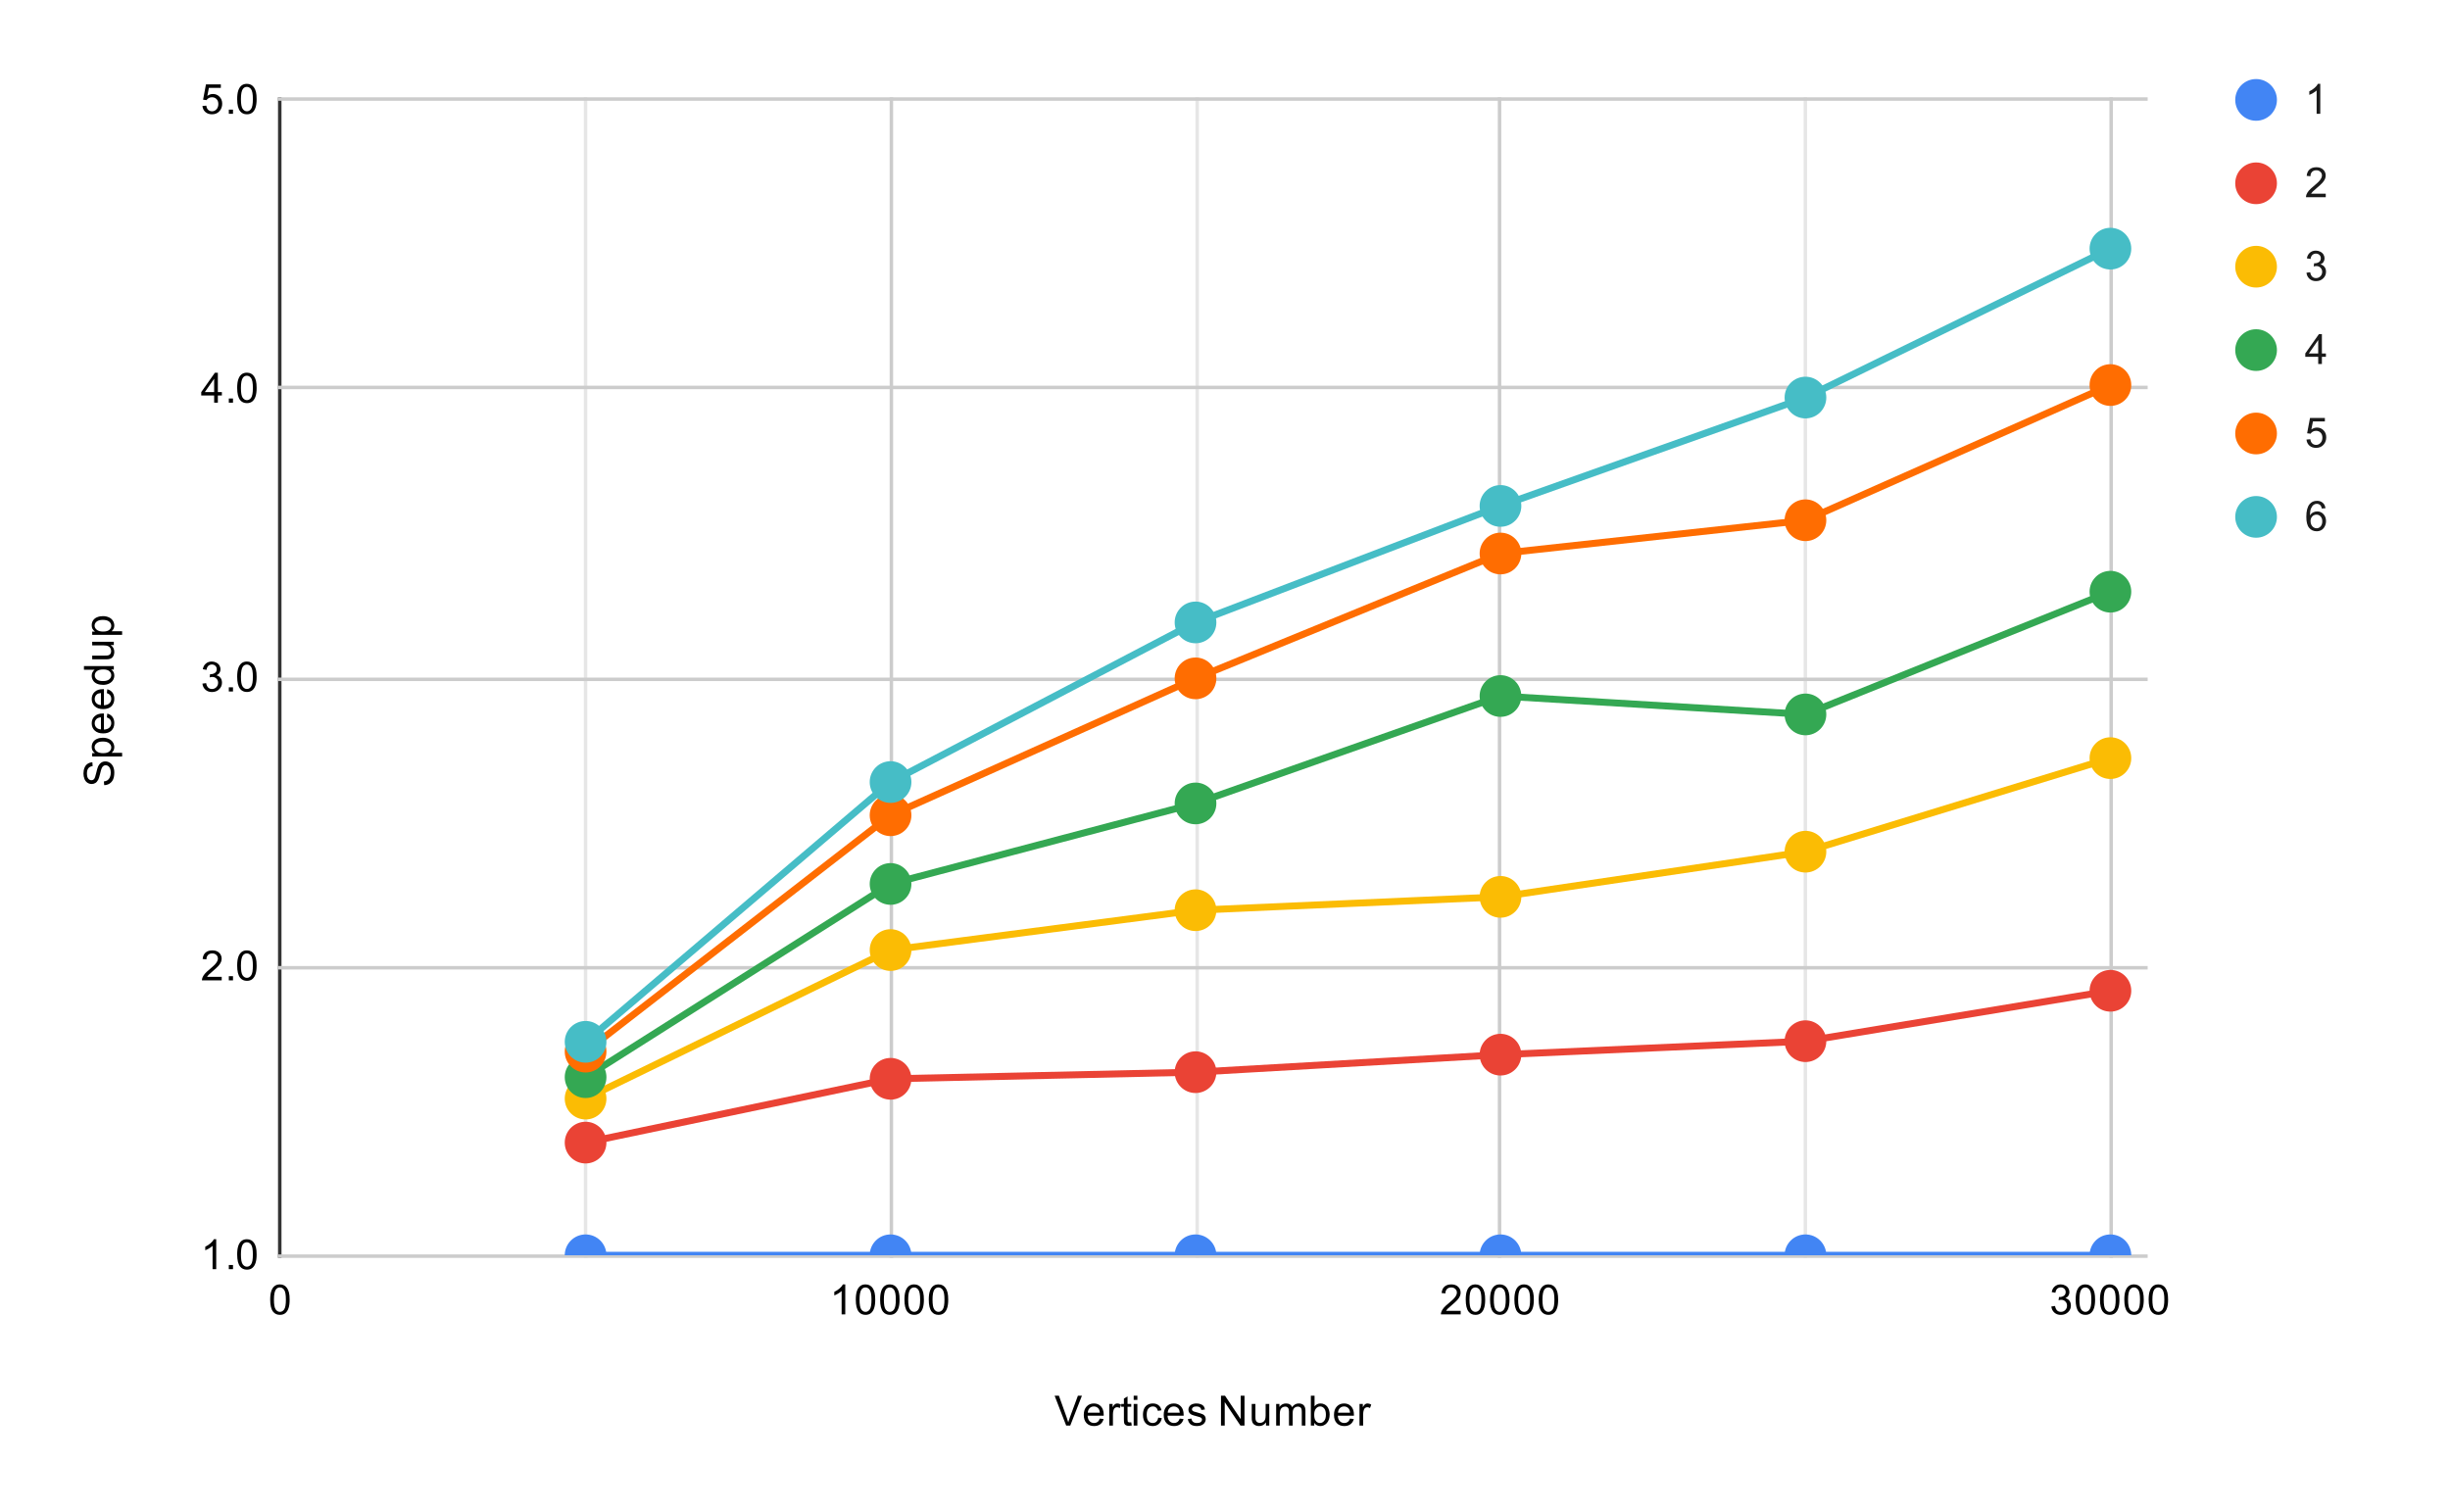 <svg version="1.1" viewBox="0.0 0.0 705.0 435.0" fill="none" stroke="none" stroke-linecap="square"
     stroke-miterlimit="10" width="705" height="435"
     xmlns="http://www.w3.org/2000/svg">
    <path fill="#ffffff" d="M0 0L705.0 0L705.0 435.0L0 435.0L0 0Z" fill-rule="nonzero"/>
    <path stroke="#333333" stroke-width="1.0" stroke-linecap="butt" d="M80.5 28.5L80.5 361.5" fill-rule="nonzero"/>
    <path stroke="#cccccc" stroke-width="1.0" stroke-linecap="butt" d="M256.5 28.5L256.5 361.5" fill-rule="nonzero"/>
    <path stroke="#cccccc" stroke-width="1.0" stroke-linecap="butt" d="M431.5 28.5L431.5 361.5" fill-rule="nonzero"/>
    <path stroke="#cccccc" stroke-width="1.0" stroke-linecap="butt" d="M607.5 28.5L607.5 361.5" fill-rule="nonzero"/>
    <path stroke="#e6e6e6" stroke-width="1.0" stroke-linecap="butt" d="M168.5 28.5L168.5 361.5" fill-rule="nonzero"/>
    <path stroke="#e6e6e6" stroke-width="1.0" stroke-linecap="butt" d="M344.5 28.5L344.5 361.5" fill-rule="nonzero"/>
    <path stroke="#e6e6e6" stroke-width="1.0" stroke-linecap="butt" d="M519.5 28.5L519.5 361.5" fill-rule="nonzero"/>
    <path stroke="#cccccc" stroke-width="1.0" stroke-linecap="butt" d="M80.5 361.5L617.5 361.5" fill-rule="nonzero"/>
    <path stroke="#cccccc" stroke-width="1.0" stroke-linecap="butt" d="M80.5 278.5L617.5 278.5" fill-rule="nonzero"/>
    <path stroke="#cccccc" stroke-width="1.0" stroke-linecap="butt" d="M80.5 195.5L617.5 195.5" fill-rule="nonzero"/>
    <path stroke="#cccccc" stroke-width="1.0" stroke-linecap="butt" d="M80.5 111.5L617.5 111.5" fill-rule="nonzero"/>
    <path stroke="#cccccc" stroke-width="1.0" stroke-linecap="butt" d="M80.5 28.5L617.5 28.5" fill-rule="nonzero"/>
    <clipPath id="id_0">
        <path d="M80.75 28.75L617.1 28.75L617.1 361.25L80.75 361.25L80.75 28.75Z" clip-rule="nonzero"/>
    </clipPath>
    <path stroke="#4285f4" stroke-width="2.0" stroke-linecap="butt" clip-path="url(#id_0)"
          d="M168.506 361.25L256.261 361.25L344.017 361.25L431.772 361.25L519.528 361.25L607.283 361.25"
          fill-rule="nonzero"/>
    <path stroke="#ea4335" stroke-width="2.0" stroke-linecap="butt" clip-path="url(#id_0)"
          d="M168.506 328.821L256.261 310.457L344.017 308.553L431.772 303.513L519.528 299.636L607.283 285.128"
          fill-rule="nonzero"/>
    <path stroke="#fbbc04" stroke-width="2.0" stroke-linecap="butt" clip-path="url(#id_0)"
          d="M168.506 316.163L256.261 273.411L344.017 261.946L431.772 258.1L519.528 245.1L607.283 218.177"
          fill-rule="nonzero"/>
    <path stroke="#34a853" stroke-width="2.0" stroke-linecap="butt" clip-path="url(#id_0)"
          d="M168.506 309.99L256.261 254.382L344.017 231.215L431.772 200.301L519.528 205.596L607.283 170.284"
          fill-rule="nonzero"/>
    <path stroke="#ff6d01" stroke-width="2.0" stroke-linecap="butt" clip-path="url(#id_0)"
          d="M168.506 302.64L256.261 234.617L344.017 195.219L431.772 159.291L519.528 149.721L607.283 110.812"
          fill-rule="nonzero"/>
    <path stroke="#46bdc6" stroke-width="2.0" stroke-linecap="butt" clip-path="url(#id_0)"
          d="M168.506 299.817L256.261 225.063L344.017 179.122L431.772 145.599L519.528 114.411L607.283 71.557"
          fill-rule="nonzero"/>
    <path fill="#4285f4" clip-path="url(#id_0)"
          d="M174.506 361.25C174.506 364.564 171.819 367.25 168.506 367.25C165.192 367.25 162.506 364.564 162.506 361.25C162.506 357.936 165.192 355.25 168.506 355.25C171.819 355.25 174.506 357.936 174.506 361.25Z"
          fill-rule="nonzero"/>
    <path fill="#4285f4" clip-path="url(#id_0)"
          d="M262.261 361.25C262.261 364.564 259.575 367.25 256.261 367.25C252.947 367.25 250.261 364.564 250.261 361.25C250.261 357.936 252.947 355.25 256.261 355.25C259.575 355.25 262.261 357.936 262.261 361.25Z"
          fill-rule="nonzero"/>
    <path fill="#4285f4" clip-path="url(#id_0)"
          d="M350.017 361.25C350.017 364.564 347.33 367.25 344.017 367.25C340.703 367.25 338.017 364.564 338.017 361.25C338.017 357.936 340.703 355.25 344.017 355.25C347.33 355.25 350.017 357.936 350.017 361.25Z"
          fill-rule="nonzero"/>
    <path fill="#4285f4" clip-path="url(#id_0)"
          d="M437.772 361.25C437.772 364.564 435.086 367.25 431.772 367.25C428.458 367.25 425.772 364.564 425.772 361.25C425.772 357.936 428.458 355.25 431.772 355.25C435.086 355.25 437.772 357.936 437.772 361.25Z"
          fill-rule="nonzero"/>
    <path fill="#4285f4" clip-path="url(#id_0)"
          d="M525.528 361.25C525.528 364.564 522.841 367.25 519.528 367.25C516.214 367.25 513.528 364.564 513.528 361.25C513.528 357.936 516.214 355.25 519.528 355.25C522.841 355.25 525.528 357.936 525.528 361.25Z"
          fill-rule="nonzero"/>
    <path fill="#4285f4" clip-path="url(#id_0)"
          d="M613.283 361.25C613.283 364.564 610.597 367.25 607.283 367.25C603.969 367.25 601.283 364.564 601.283 361.25C601.283 357.936 603.969 355.25 607.283 355.25C610.597 355.25 613.283 357.936 613.283 361.25Z"
          fill-rule="nonzero"/>
    <path fill="#ea4335" clip-path="url(#id_0)"
          d="M174.506 328.821C174.506 332.134 171.819 334.821 168.506 334.821C165.192 334.821 162.506 332.134 162.506 328.821C162.506 325.507 165.192 322.821 168.506 322.821C171.819 322.821 174.506 325.507 174.506 328.821Z"
          fill-rule="nonzero"/>
    <path fill="#ea4335" clip-path="url(#id_0)"
          d="M262.261 310.457C262.261 313.771 259.575 316.457 256.261 316.457C252.947 316.457 250.261 313.771 250.261 310.457C250.261 307.143 252.947 304.457 256.261 304.457C259.575 304.457 262.261 307.143 262.261 310.457Z"
          fill-rule="nonzero"/>
    <path fill="#ea4335" clip-path="url(#id_0)"
          d="M350.017 308.553C350.017 311.867 347.33 314.553 344.017 314.553C340.703 314.553 338.017 311.867 338.017 308.553C338.017 305.24 340.703 302.553 344.017 302.553C347.33 302.553 350.017 305.24 350.017 308.553Z"
          fill-rule="nonzero"/>
    <path fill="#ea4335" clip-path="url(#id_0)"
          d="M437.772 303.513C437.772 306.827 435.086 309.513 431.772 309.513C428.458 309.513 425.772 306.827 425.772 303.513C425.772 300.199 428.458 297.513 431.772 297.513C435.086 297.513 437.772 300.199 437.772 303.513Z"
          fill-rule="nonzero"/>
    <path fill="#ea4335" clip-path="url(#id_0)"
          d="M525.528 299.636C525.528 302.95 522.841 305.636 519.528 305.636C516.214 305.636 513.528 302.95 513.528 299.636C513.528 296.323 516.214 293.636 519.528 293.636C522.841 293.636 525.528 296.323 525.528 299.636Z"
          fill-rule="nonzero"/>
    <path fill="#ea4335" clip-path="url(#id_0)"
          d="M613.283 285.128C613.283 288.442 610.597 291.128 607.283 291.128C603.969 291.128 601.283 288.442 601.283 285.128C601.283 281.815 603.969 279.128 607.283 279.128C610.597 279.128 613.283 281.815 613.283 285.128Z"
          fill-rule="nonzero"/>
    <path fill="#fbbc04" clip-path="url(#id_0)"
          d="M174.506 316.163C174.506 319.476 171.819 322.163 168.506 322.163C165.192 322.163 162.506 319.476 162.506 316.163C162.506 312.849 165.192 310.163 168.506 310.163C171.819 310.163 174.506 312.849 174.506 316.163Z"
          fill-rule="nonzero"/>
    <path fill="#fbbc04" clip-path="url(#id_0)"
          d="M262.261 273.411C262.261 276.725 259.575 279.411 256.261 279.411C252.947 279.411 250.261 276.725 250.261 273.411C250.261 270.098 252.947 267.411 256.261 267.411C259.575 267.411 262.261 270.098 262.261 273.411Z"
          fill-rule="nonzero"/>
    <path fill="#fbbc04" clip-path="url(#id_0)"
          d="M350.017 261.946C350.017 265.259 347.33 267.946 344.017 267.946C340.703 267.946 338.017 265.259 338.017 261.946C338.017 258.632 340.703 255.946 344.017 255.946C347.33 255.946 350.017 258.632 350.017 261.946Z"
          fill-rule="nonzero"/>
    <path fill="#fbbc04" clip-path="url(#id_0)"
          d="M437.772 258.1C437.772 261.413 435.086 264.1 431.772 264.1C428.458 264.1 425.772 261.413 425.772 258.1C425.772 254.786 428.458 252.1 431.772 252.1C435.086 252.1 437.772 254.786 437.772 258.1Z"
          fill-rule="nonzero"/>
    <path fill="#fbbc04" clip-path="url(#id_0)"
          d="M525.528 245.1C525.528 248.413 522.841 251.1 519.528 251.1C516.214 251.1 513.528 248.413 513.528 245.1C513.528 241.786 516.214 239.1 519.528 239.1C522.841 239.1 525.528 241.786 525.528 245.1Z"
          fill-rule="nonzero"/>
    <path fill="#fbbc04" clip-path="url(#id_0)"
          d="M613.283 218.177C613.283 221.49 610.597 224.177 607.283 224.177C603.969 224.177 601.283 221.49 601.283 218.177C601.283 214.863 603.969 212.177 607.283 212.177C610.597 212.177 613.283 214.863 613.283 218.177Z"
          fill-rule="nonzero"/>
    <path fill="#34a853" clip-path="url(#id_0)"
          d="M174.506 309.99C174.506 313.303 171.819 315.99 168.506 315.99C165.192 315.99 162.506 313.303 162.506 309.99C162.506 306.676 165.192 303.99 168.506 303.99C171.819 303.99 174.506 306.676 174.506 309.99Z"
          fill-rule="nonzero"/>
    <path fill="#34a853" clip-path="url(#id_0)"
          d="M262.261 254.382C262.261 257.696 259.575 260.382 256.261 260.382C252.947 260.382 250.261 257.696 250.261 254.382C250.261 251.068 252.947 248.382 256.261 248.382C259.575 248.382 262.261 251.068 262.261 254.382Z"
          fill-rule="nonzero"/>
    <path fill="#34a853" clip-path="url(#id_0)"
          d="M350.017 231.215C350.017 234.528 347.33 237.215 344.017 237.215C340.703 237.215 338.017 234.528 338.017 231.215C338.017 227.901 340.703 225.215 344.017 225.215C347.33 225.215 350.017 227.901 350.017 231.215Z"
          fill-rule="nonzero"/>
    <path fill="#34a853" clip-path="url(#id_0)"
          d="M437.772 200.301C437.772 203.615 435.086 206.301 431.772 206.301C428.458 206.301 425.772 203.615 425.772 200.301C425.772 196.988 428.458 194.301 431.772 194.301C435.086 194.301 437.772 196.988 437.772 200.301Z"
          fill-rule="nonzero"/>
    <path fill="#34a853" clip-path="url(#id_0)"
          d="M525.528 205.596C525.528 208.91 522.841 211.596 519.528 211.596C516.214 211.596 513.528 208.91 513.528 205.596C513.528 202.283 516.214 199.596 519.528 199.596C522.841 199.596 525.528 202.283 525.528 205.596Z"
          fill-rule="nonzero"/>
    <path fill="#34a853" clip-path="url(#id_0)"
          d="M613.283 170.284C613.283 173.598 610.597 176.284 607.283 176.284C603.969 176.284 601.283 173.598 601.283 170.284C601.283 166.97 603.969 164.284 607.283 164.284C610.597 164.284 613.283 166.97 613.283 170.284Z"
          fill-rule="nonzero"/>
    <path fill="#ff6d01" clip-path="url(#id_0)"
          d="M174.506 302.64C174.506 305.954 171.819 308.64 168.506 308.64C165.192 308.64 162.506 305.954 162.506 302.64C162.506 299.327 165.192 296.64 168.506 296.64C171.819 296.64 174.506 299.327 174.506 302.64Z"
          fill-rule="nonzero"/>
    <path fill="#ff6d01" clip-path="url(#id_0)"
          d="M262.261 234.617C262.261 237.93 259.575 240.617 256.261 240.617C252.947 240.617 250.261 237.93 250.261 234.617C250.261 231.303 252.947 228.617 256.261 228.617C259.575 228.617 262.261 231.303 262.261 234.617Z"
          fill-rule="nonzero"/>
    <path fill="#ff6d01" clip-path="url(#id_0)"
          d="M350.017 195.219C350.017 198.533 347.33 201.219 344.017 201.219C340.703 201.219 338.017 198.533 338.017 195.219C338.017 191.906 340.703 189.219 344.017 189.219C347.33 189.219 350.017 191.906 350.017 195.219Z"
          fill-rule="nonzero"/>
    <path fill="#ff6d01" clip-path="url(#id_0)"
          d="M437.772 159.291C437.772 162.604 435.086 165.291 431.772 165.291C428.458 165.291 425.772 162.604 425.772 159.291C425.772 155.977 428.458 153.291 431.772 153.291C435.086 153.291 437.772 155.977 437.772 159.291Z"
          fill-rule="nonzero"/>
    <path fill="#ff6d01" clip-path="url(#id_0)"
          d="M525.528 149.721C525.528 153.035 522.841 155.721 519.528 155.721C516.214 155.721 513.528 153.035 513.528 149.721C513.528 146.408 516.214 143.721 519.528 143.721C522.841 143.721 525.528 146.408 525.528 149.721Z"
          fill-rule="nonzero"/>
    <path fill="#ff6d01" clip-path="url(#id_0)"
          d="M613.283 110.812C613.283 114.125 610.597 116.812 607.283 116.812C603.969 116.812 601.283 114.125 601.283 110.812C601.283 107.498 603.969 104.812 607.283 104.812C610.597 104.812 613.283 107.498 613.283 110.812Z"
          fill-rule="nonzero"/>
    <path fill="#46bdc6" clip-path="url(#id_0)"
          d="M174.506 299.817C174.506 303.131 171.819 305.817 168.506 305.817C165.192 305.817 162.506 303.131 162.506 299.817C162.506 296.503 165.192 293.817 168.506 293.817C171.819 293.817 174.506 296.503 174.506 299.817Z"
          fill-rule="nonzero"/>
    <path fill="#46bdc6" clip-path="url(#id_0)"
          d="M262.261 225.063C262.261 228.377 259.575 231.063 256.261 231.063C252.947 231.063 250.261 228.377 250.261 225.063C250.261 221.749 252.947 219.063 256.261 219.063C259.575 219.063 262.261 221.749 262.261 225.063Z"
          fill-rule="nonzero"/>
    <path fill="#46bdc6" clip-path="url(#id_0)"
          d="M350.017 179.122C350.017 182.436 347.33 185.122 344.017 185.122C340.703 185.122 338.017 182.436 338.017 179.122C338.017 175.808 340.703 173.122 344.017 173.122C347.33 173.122 350.017 175.808 350.017 179.122Z"
          fill-rule="nonzero"/>
    <path fill="#46bdc6" clip-path="url(#id_0)"
          d="M437.772 145.599C437.772 148.913 435.086 151.599 431.772 151.599C428.458 151.599 425.772 148.913 425.772 145.599C425.772 142.285 428.458 139.599 431.772 139.599C435.086 139.599 437.772 142.285 437.772 145.599Z"
          fill-rule="nonzero"/>
    <path fill="#46bdc6" clip-path="url(#id_0)"
          d="M525.528 114.411C525.528 117.725 522.841 120.411 519.528 120.411C516.214 120.411 513.528 117.725 513.528 114.411C513.528 111.097 516.214 108.411 519.528 108.411C522.841 108.411 525.528 111.097 525.528 114.411Z"
          fill-rule="nonzero"/>
    <path fill="#46bdc6" clip-path="url(#id_0)"
          d="M613.283 71.557C613.283 74.871 610.597 77.557 607.283 77.557C603.969 77.557 601.283 74.871 601.283 71.557C601.283 68.243 603.969 65.557 607.283 65.557C610.597 65.557 613.283 68.243 613.283 71.557Z"
          fill-rule="nonzero"/>
    <path fill="#000000"
          d="M306.8 410.25L303.472 401.656L304.706 401.656L306.941 407.906Q307.206 408.656 307.394 409.312Q307.597 408.609 307.863 407.906L310.175 401.656L311.331 401.656L307.972 410.25L306.8 410.25ZM316.472 408.25L317.566 408.375Q317.316 409.328 316.613 409.859Q315.909 410.391 314.831 410.391Q313.472 410.391 312.659 409.547Q311.863 408.703 311.863 407.188Q311.863 405.625 312.675 404.766Q313.488 403.891 314.769 403.891Q316.019 403.891 316.8 404.734Q317.597 405.578 317.597 407.125Q317.597 407.219 317.597 407.406L312.956 407.406Q313.019 408.438 313.534 408.984Q314.05 409.516 314.831 409.516Q315.409 409.516 315.816 409.219Q316.238 408.906 316.472 408.25ZM313.019 406.547L316.488 406.547Q316.425 405.75 316.097 405.359Q315.581 404.75 314.784 404.75Q314.05 404.75 313.55 405.234Q313.066 405.719 313.019 406.547ZM319.206 410.25L319.206 404.031L320.159 404.031L320.159 404.969Q320.519 404.312 320.816 404.109Q321.128 403.891 321.503 403.891Q322.034 403.891 322.581 404.219L322.222 405.203Q321.831 404.969 321.456 404.969Q321.097 404.969 320.816 405.188Q320.55 405.391 320.441 405.766Q320.253 406.328 320.253 406.984L320.253 410.25L319.206 410.25ZM325.519 409.312L325.675 410.234Q325.222 410.328 324.878 410.328Q324.3 410.328 323.988 410.156Q323.675 409.969 323.534 409.672Q323.409 409.375 323.409 408.422L323.409 404.844L322.644 404.844L322.644 404.031L323.409 404.031L323.409 402.484L324.456 401.859L324.456 404.031L325.519 404.031L325.519 404.844L324.456 404.844L324.456 408.484Q324.456 408.938 324.503 409.062Q324.566 409.188 324.691 409.266Q324.816 409.344 325.05 409.344Q325.238 409.344 325.519 409.312ZM326.222 402.875L326.222 401.656L327.284 401.656L327.284 402.875L326.222 402.875ZM326.222 410.25L326.222 404.031L327.284 404.031L327.284 410.25L326.222 410.25ZM333.284 407.969L334.316 408.109Q334.144 409.172 333.441 409.781Q332.738 410.391 331.722 410.391Q330.441 410.391 329.659 409.562Q328.894 408.719 328.894 407.156Q328.894 406.156 329.222 405.406Q329.566 404.641 330.238 404.266Q330.925 403.891 331.738 403.891Q332.738 403.891 333.378 404.406Q334.034 404.906 334.222 405.859L333.191 406.016Q333.05 405.391 332.675 405.078Q332.3 404.75 331.769 404.75Q330.972 404.75 330.472 405.328Q329.972 405.891 329.972 407.125Q329.972 408.391 330.456 408.953Q330.941 409.516 331.706 409.516Q332.331 409.516 332.738 409.141Q333.159 408.766 333.284 407.969ZM339.472 408.25L340.566 408.375Q340.316 409.328 339.613 409.859Q338.909 410.391 337.831 410.391Q336.472 410.391 335.659 409.547Q334.863 408.703 334.863 407.188Q334.863 405.625 335.675 404.766Q336.488 403.891 337.769 403.891Q339.019 403.891 339.8 404.734Q340.597 405.578 340.597 407.125Q340.597 407.219 340.597 407.406L335.956 407.406Q336.019 408.438 336.534 408.984Q337.05 409.516 337.831 409.516Q338.409 409.516 338.816 409.219Q339.238 408.906 339.472 408.25ZM336.019 406.547L339.488 406.547Q339.425 405.75 339.097 405.359Q338.581 404.75 337.784 404.75Q337.05 404.75 336.55 405.234Q336.066 405.719 336.019 406.547ZM341.8 408.391L342.831 408.234Q342.925 408.859 343.316 409.188Q343.722 409.516 344.456 409.516Q345.175 409.516 345.519 409.234Q345.878 408.938 345.878 408.531Q345.878 408.172 345.566 407.969Q345.347 407.828 344.488 407.609Q343.331 407.312 342.878 407.109Q342.441 406.891 342.206 406.516Q341.972 406.141 341.972 405.672Q341.972 405.266 342.159 404.906Q342.347 404.547 342.675 404.312Q342.925 404.141 343.347 404.016Q343.769 403.891 344.269 403.891Q344.988 403.891 345.534 404.109Q346.097 404.312 346.363 404.672Q346.628 405.031 346.722 405.625L345.691 405.766Q345.628 405.297 345.284 405.031Q344.956 404.75 344.331 404.75Q343.613 404.75 343.3 405.0Q342.988 405.234 342.988 405.562Q342.988 405.766 343.113 405.922Q343.253 406.094 343.519 406.203Q343.675 406.266 344.456 406.469Q345.581 406.781 346.019 406.969Q346.456 407.156 346.706 407.516Q346.956 407.875 346.956 408.422Q346.956 408.953 346.644 409.422Q346.347 409.875 345.769 410.141Q345.191 410.391 344.456 410.391Q343.238 410.391 342.597 409.891Q341.972 409.375 341.8 408.391ZM351.347 410.25L351.347 401.656L352.503 401.656L357.019 408.406L357.019 401.656L358.113 401.656L358.113 410.25L356.941 410.25L352.425 403.5L352.425 410.25L351.347 410.25ZM364.3 410.25L364.3 409.328Q363.566 410.391 362.316 410.391Q361.769 410.391 361.284 410.188Q360.816 409.969 360.581 409.656Q360.347 409.328 360.253 408.859Q360.191 408.562 360.191 407.875L360.191 404.031L361.253 404.031L361.253 407.484Q361.253 408.297 361.316 408.594Q361.409 409.0 361.722 409.25Q362.05 409.484 362.534 409.484Q363.003 409.484 363.409 409.25Q363.831 409.0 364.003 408.578Q364.191 408.156 364.191 407.359L364.191 404.031L365.238 404.031L365.238 410.25L364.3 410.25ZM367.222 410.25L367.222 404.031L368.159 404.031L368.159 404.906Q368.456 404.438 368.941 404.172Q369.425 403.891 370.05 403.891Q370.738 403.891 371.175 404.172Q371.628 404.453 371.8 404.969Q372.55 403.891 373.722 403.891Q374.659 403.891 375.144 404.406Q375.644 404.906 375.644 405.984L375.644 410.25L374.597 410.25L374.597 406.328Q374.597 405.703 374.488 405.422Q374.394 405.141 374.128 404.969Q373.863 404.797 373.488 404.797Q372.831 404.797 372.394 405.234Q371.972 405.672 371.972 406.641L371.972 410.25L370.909 410.25L370.909 406.203Q370.909 405.5 370.644 405.156Q370.394 404.797 369.816 404.797Q369.363 404.797 368.988 405.031Q368.613 405.266 368.441 405.719Q368.269 406.172 368.269 407.016L368.269 410.25L367.222 410.25ZM378.191 410.25L377.206 410.25L377.206 401.656L378.269 401.656L378.269 404.719Q378.941 403.891 379.972 403.891Q380.55 403.891 381.05 404.125Q381.566 404.344 381.894 404.766Q382.238 405.188 382.425 405.781Q382.613 406.375 382.613 407.047Q382.613 408.641 381.816 409.516Q381.019 410.391 379.925 410.391Q378.816 410.391 378.191 409.469L378.191 410.25ZM378.175 407.094Q378.175 408.203 378.488 408.703Q378.988 409.516 379.831 409.516Q380.519 409.516 381.019 408.922Q381.534 408.328 381.534 407.125Q381.534 405.906 381.05 405.328Q380.566 404.75 379.878 404.75Q379.191 404.75 378.675 405.359Q378.175 405.953 378.175 407.094ZM388.472 408.25L389.566 408.375Q389.316 409.328 388.613 409.859Q387.909 410.391 386.831 410.391Q385.472 410.391 384.659 409.547Q383.863 408.703 383.863 407.188Q383.863 405.625 384.675 404.766Q385.488 403.891 386.769 403.891Q388.019 403.891 388.8 404.734Q389.597 405.578 389.597 407.125Q389.597 407.219 389.597 407.406L384.956 407.406Q385.019 408.438 385.534 408.984Q386.05 409.516 386.831 409.516Q387.409 409.516 387.816 409.219Q388.238 408.906 388.472 408.25ZM385.019 406.547L388.488 406.547Q388.425 405.75 388.097 405.359Q387.581 404.75 386.784 404.75Q386.05 404.75 385.55 405.234Q385.066 405.719 385.019 406.547ZM391.206 410.25L391.206 404.031L392.159 404.031L392.159 404.969Q392.519 404.312 392.816 404.109Q393.128 403.891 393.503 403.891Q394.034 403.891 394.581 404.219L394.222 405.203Q393.831 404.969 393.456 404.969Q393.097 404.969 392.816 405.188Q392.55 405.391 392.441 405.766Q392.253 406.328 392.253 406.984L392.253 410.25L391.206 410.25Z"
          fill-rule="nonzero"/>
    <path fill="#000000"
          d="M29.984 225.953L29.891 224.891Q30.547 224.812 30.953 224.531Q31.359 224.25 31.625 223.672Q31.875 223.078 31.875 222.344Q31.875 221.703 31.688 221.203Q31.484 220.703 31.156 220.469Q30.812 220.219 30.422 220.219Q30.016 220.219 29.719 220.453Q29.406 220.688 29.203 221.219Q29.062 221.578 28.781 222.766Q28.5 223.938 28.25 224.406Q27.922 225.031 27.453 225.328Q26.969 225.625 26.375 225.625Q25.734 225.625 25.172 225.266Q24.594 224.891 24.312 224.188Q24.016 223.469 24.016 222.609Q24.016 221.656 24.328 220.922Q24.625 220.188 25.234 219.797Q25.828 219.406 26.578 219.375L26.656 220.469Q25.844 220.562 25.438 221.078Q25.016 221.578 25.016 222.562Q25.016 223.594 25.391 224.062Q25.766 224.531 26.297 224.531Q26.766 224.531 27.062 224.203Q27.359 223.875 27.672 222.5Q27.984 221.109 28.219 220.594Q28.578 219.844 29.109 219.484Q29.625 219.125 30.328 219.125Q31.016 219.125 31.625 219.516Q32.219 219.906 32.562 220.641Q32.891 221.375 32.891 222.297Q32.891 223.469 32.562 224.266Q32.219 225.047 31.531 225.5Q30.844 225.938 29.984 225.953ZM35.141 217.703L26.531 217.703L26.531 216.75L27.328 216.75Q26.859 216.406 26.625 215.984Q26.391 215.547 26.391 214.938Q26.391 214.141 26.797 213.531Q27.203 212.922 27.953 212.625Q28.703 212.312 29.594 212.312Q30.547 212.312 31.312 212.656Q32.078 212.984 32.484 213.641Q32.891 214.297 32.891 215.016Q32.891 215.547 32.672 215.969Q32.438 216.391 32.109 216.656L35.141 216.656L35.141 217.703ZM29.672 216.75Q30.875 216.75 31.453 216.266Q32.016 215.781 32.016 215.094Q32.016 214.391 31.422 213.891Q30.828 213.391 29.578 213.391Q28.391 213.391 27.812 213.875Q27.219 214.359 27.219 215.047Q27.219 215.719 27.844 216.234Q28.469 216.75 29.672 216.75ZM30.75 206.453L30.875 205.359Q31.828 205.609 32.359 206.312Q32.891 207.016 32.891 208.094Q32.891 209.453 32.047 210.266Q31.203 211.062 29.688 211.062Q28.125 211.062 27.266 210.25Q26.391 209.438 26.391 208.156Q26.391 206.906 27.234 206.125Q28.078 205.328 29.625 205.328Q29.719 205.328 29.906 205.328L29.906 209.969Q30.938 209.906 31.484 209.391Q32.016 208.875 32.016 208.094Q32.016 207.516 31.719 207.109Q31.406 206.688 30.75 206.453ZM29.047 209.906L29.047 206.438Q28.25 206.5 27.859 206.828Q27.25 207.344 27.25 208.141Q27.25 208.875 27.734 209.375Q28.219 209.859 29.047 209.906ZM30.75 199.453L30.875 198.359Q31.828 198.609 32.359 199.312Q32.891 200.016 32.891 201.094Q32.891 202.453 32.047 203.266Q31.203 204.062 29.688 204.062Q28.125 204.062 27.266 203.25Q26.391 202.438 26.391 201.156Q26.391 199.906 27.234 199.125Q28.078 198.328 29.625 198.328Q29.719 198.328 29.906 198.328L29.906 202.969Q30.938 202.906 31.484 202.391Q32.016 201.875 32.016 201.094Q32.016 200.516 31.719 200.109Q31.406 199.688 30.75 199.453ZM29.047 202.906L29.047 199.438Q28.25 199.5 27.859 199.828Q27.25 200.344 27.25 201.141Q27.25 201.875 27.734 202.375Q28.219 202.859 29.047 202.906ZM32.75 192.672L31.969 192.672Q32.891 193.266 32.891 194.406Q32.891 195.156 32.484 195.781Q32.062 196.406 31.328 196.75Q30.594 197.094 29.641 197.094Q28.719 197.094 27.953 196.781Q27.188 196.469 26.797 195.844Q26.391 195.219 26.391 194.453Q26.391 193.891 26.625 193.453Q26.859 193.016 27.234 192.734L24.156 192.734L24.156 191.688L32.75 191.688L32.75 192.672ZM29.641 196.0Q30.844 196.0 31.438 195.5Q32.016 195.0 32.016 194.312Q32.016 193.625 31.453 193.141Q30.891 192.656 29.734 192.656Q28.453 192.656 27.859 193.156Q27.266 193.641 27.266 194.359Q27.266 195.062 27.844 195.531Q28.406 196.0 29.641 196.0ZM32.75 185.625L31.828 185.625Q32.891 186.359 32.891 187.609Q32.891 188.156 32.688 188.641Q32.469 189.109 32.156 189.344Q31.828 189.578 31.359 189.672Q31.062 189.734 30.375 189.734L26.531 189.734L26.531 188.672L29.984 188.672Q30.797 188.672 31.094 188.609Q31.5 188.516 31.75 188.203Q31.984 187.875 31.984 187.391Q31.984 186.922 31.75 186.516Q31.5 186.094 31.078 185.922Q30.656 185.734 29.859 185.734L26.531 185.734L26.531 184.688L32.75 184.688L32.75 185.625ZM35.141 182.703L26.531 182.703L26.531 181.75L27.328 181.75Q26.859 181.406 26.625 180.984Q26.391 180.547 26.391 179.938Q26.391 179.141 26.797 178.531Q27.203 177.922 27.953 177.625Q28.703 177.312 29.594 177.312Q30.547 177.312 31.312 177.656Q32.078 177.984 32.484 178.641Q32.891 179.297 32.891 180.016Q32.891 180.547 32.672 180.969Q32.438 181.391 32.109 181.656L35.141 181.656L35.141 182.703ZM29.672 181.75Q30.875 181.75 31.453 181.266Q32.016 180.781 32.016 180.094Q32.016 179.391 31.422 178.891Q30.828 178.391 29.578 178.391Q28.391 178.391 27.812 178.875Q27.219 179.359 27.219 180.047Q27.219 180.719 27.844 181.234Q28.469 181.75 29.672 181.75Z"
          fill-rule="nonzero"/>
    <path fill="#000000"
          d="M62.219 365.25L61.172 365.25L61.172 358.531Q60.781 358.891 60.156 359.266Q59.547 359.625 59.062 359.797L59.062 358.781Q59.938 358.359 60.594 357.781Q61.266 357.188 61.547 356.625L62.219 356.625L62.219 365.25ZM65.844 365.25L65.844 364.047L67.047 364.047L67.047 365.25L65.844 365.25ZM68.25 361.016Q68.25 359.484 68.562 358.562Q68.875 357.625 69.484 357.125Q70.109 356.625 71.047 356.625Q71.734 356.625 72.25 356.906Q72.781 357.188 73.125 357.719Q73.469 358.234 73.656 358.984Q73.844 359.734 73.844 361.016Q73.844 362.531 73.531 363.453Q73.234 364.375 72.609 364.891Q72.0 365.391 71.047 365.391Q69.812 365.391 69.094 364.5Q68.25 363.438 68.25 361.016ZM69.328 361.016Q69.328 363.125 69.828 363.828Q70.328 364.531 71.047 364.531Q71.781 364.531 72.266 363.828Q72.766 363.125 72.766 361.016Q72.766 358.891 72.266 358.203Q71.781 357.5 71.031 357.5Q70.312 357.5 69.875 358.109Q69.328 358.891 69.328 361.016Z"
          fill-rule="nonzero"/>
    <path fill="#000000"
          d="M63.797 281.109L63.797 282.125L58.109 282.125Q58.109 281.75 58.234 281.391Q58.453 280.812 58.922 280.25Q59.406 279.688 60.312 278.953Q61.719 277.797 62.203 277.125Q62.703 276.453 62.703 275.859Q62.703 275.234 62.25 274.812Q61.797 274.375 61.078 274.375Q60.312 274.375 59.859 274.828Q59.406 275.281 59.391 276.094L58.312 275.984Q58.422 274.766 59.141 274.141Q59.875 273.5 61.109 273.5Q62.344 273.5 63.062 274.188Q63.781 274.875 63.781 275.891Q63.781 276.406 63.562 276.906Q63.359 277.391 62.859 277.953Q62.375 278.5 61.25 279.453Q60.297 280.25 60.016 280.547Q59.75 280.828 59.578 281.109L63.797 281.109ZM65.844 282.125L65.844 280.922L67.047 280.922L67.047 282.125L65.844 282.125ZM68.25 277.891Q68.25 276.359 68.562 275.438Q68.875 274.5 69.484 274.0Q70.109 273.5 71.047 273.5Q71.734 273.5 72.25 273.781Q72.781 274.062 73.125 274.594Q73.469 275.109 73.656 275.859Q73.844 276.609 73.844 277.891Q73.844 279.406 73.531 280.328Q73.234 281.25 72.609 281.766Q72.0 282.266 71.047 282.266Q69.812 282.266 69.094 281.375Q68.25 280.312 68.25 277.891ZM69.328 277.891Q69.328 280.0 69.828 280.703Q70.328 281.406 71.047 281.406Q71.781 281.406 72.266 280.703Q72.766 280.0 72.766 277.891Q72.766 275.766 72.266 275.078Q71.781 274.375 71.031 274.375Q70.312 274.375 69.875 274.984Q69.328 275.766 69.328 277.891Z"
          fill-rule="nonzero"/>
    <path fill="#000000"
          d="M58.25 196.734L59.312 196.594Q59.484 197.484 59.922 197.891Q60.359 198.281 60.984 198.281Q61.734 198.281 62.25 197.766Q62.766 197.25 62.766 196.484Q62.766 195.766 62.281 195.297Q61.812 194.812 61.078 194.812Q60.781 194.812 60.328 194.938L60.453 194.0Q60.562 194.016 60.625 194.016Q61.297 194.016 61.828 193.672Q62.375 193.312 62.375 192.578Q62.375 192.0 61.984 191.625Q61.594 191.234 60.969 191.234Q60.359 191.234 59.938 191.625Q59.531 192.016 59.422 192.781L58.359 192.594Q58.547 191.547 59.234 190.969Q59.922 190.375 60.938 190.375Q61.641 190.375 62.234 190.688Q62.828 190.984 63.141 191.5Q63.453 192.016 63.453 192.609Q63.453 193.156 63.156 193.625Q62.859 194.078 62.281 194.344Q63.031 194.516 63.453 195.078Q63.875 195.625 63.875 196.469Q63.875 197.594 63.047 198.375Q62.234 199.156 60.984 199.156Q59.859 199.156 59.109 198.484Q58.359 197.797 58.25 196.734ZM65.844 199.0L65.844 197.797L67.047 197.797L67.047 199.0L65.844 199.0ZM68.25 194.766Q68.25 193.234 68.562 192.312Q68.875 191.375 69.484 190.875Q70.109 190.375 71.047 190.375Q71.734 190.375 72.25 190.656Q72.781 190.938 73.125 191.469Q73.469 191.984 73.656 192.734Q73.844 193.484 73.844 194.766Q73.844 196.281 73.531 197.203Q73.234 198.125 72.609 198.641Q72.0 199.141 71.047 199.141Q69.812 199.141 69.094 198.25Q68.25 197.188 68.25 194.766ZM69.328 194.766Q69.328 196.875 69.828 197.578Q70.328 198.281 71.047 198.281Q71.781 198.281 72.266 197.578Q72.766 196.875 72.766 194.766Q72.766 192.641 72.266 191.953Q71.781 191.25 71.031 191.25Q70.312 191.25 69.875 191.859Q69.328 192.641 69.328 194.766Z"
          fill-rule="nonzero"/>
    <path fill="#000000"
          d="M61.625 115.875L61.625 113.812L57.906 113.812L57.906 112.844L61.828 107.281L62.688 107.281L62.688 112.844L63.844 112.844L63.844 113.812L62.688 113.812L62.688 115.875L61.625 115.875ZM61.625 112.844L61.625 108.984L58.938 112.844L61.625 112.844ZM65.844 115.875L65.844 114.672L67.047 114.672L67.047 115.875L65.844 115.875ZM68.25 111.641Q68.25 110.109 68.562 109.188Q68.875 108.25 69.484 107.75Q70.109 107.25 71.047 107.25Q71.734 107.25 72.25 107.531Q72.781 107.812 73.125 108.344Q73.469 108.859 73.656 109.609Q73.844 110.359 73.844 111.641Q73.844 113.156 73.531 114.078Q73.234 115.0 72.609 115.516Q72.0 116.016 71.047 116.016Q69.812 116.016 69.094 115.125Q68.25 114.062 68.25 111.641ZM69.328 111.641Q69.328 113.75 69.828 114.453Q70.328 115.156 71.047 115.156Q71.781 115.156 72.266 114.453Q72.766 113.75 72.766 111.641Q72.766 109.516 72.266 108.828Q71.781 108.125 71.031 108.125Q70.312 108.125 69.875 108.734Q69.328 109.516 69.328 111.641Z"
          fill-rule="nonzero"/>
    <path fill="#000000"
          d="M58.25 30.5L59.359 30.406Q59.484 31.219 59.922 31.625Q60.375 32.031 61.016 32.031Q61.766 32.031 62.297 31.453Q62.828 30.875 62.828 29.938Q62.828 29.031 62.312 28.516Q61.812 27.984 60.984 27.984Q60.484 27.984 60.062 28.219Q59.656 28.453 59.422 28.812L58.438 28.688L59.266 24.281L63.547 24.281L63.547 25.281L60.109 25.281L59.656 27.594Q60.422 27.047 61.266 27.047Q62.391 27.047 63.156 27.828Q63.938 28.609 63.938 29.844Q63.938 31.0 63.266 31.859Q62.438 32.891 61.016 32.891Q59.844 32.891 59.094 32.234Q58.359 31.578 58.25 30.5ZM65.844 32.75L65.844 31.547L67.047 31.547L67.047 32.75L65.844 32.75ZM68.25 28.516Q68.25 26.984 68.562 26.062Q68.875 25.125 69.484 24.625Q70.109 24.125 71.047 24.125Q71.734 24.125 72.25 24.406Q72.781 24.688 73.125 25.219Q73.469 25.734 73.656 26.484Q73.844 27.234 73.844 28.516Q73.844 30.031 73.531 30.953Q73.234 31.875 72.609 32.391Q72.0 32.891 71.047 32.891Q69.812 32.891 69.094 32.0Q68.25 30.938 68.25 28.516ZM69.328 28.516Q69.328 30.625 69.828 31.328Q70.328 32.031 71.047 32.031Q71.781 32.031 72.266 31.328Q72.766 30.625 72.766 28.516Q72.766 26.391 72.266 25.703Q71.781 25.0 71.031 25.0Q70.312 25.0 69.875 25.609Q69.328 26.391 69.328 28.516Z"
          fill-rule="nonzero"/>
    <path fill="#000000"
          d="M77.75 374.016Q77.75 372.484 78.062 371.562Q78.375 370.625 78.984 370.125Q79.609 369.625 80.547 369.625Q81.234 369.625 81.75 369.906Q82.281 370.188 82.625 370.719Q82.969 371.234 83.156 371.984Q83.344 372.734 83.344 374.016Q83.344 375.531 83.031 376.453Q82.734 377.375 82.109 377.891Q81.5 378.391 80.547 378.391Q79.312 378.391 78.594 377.5Q77.75 376.438 77.75 374.016ZM78.828 374.016Q78.828 376.125 79.328 376.828Q79.828 377.531 80.547 377.531Q81.281 377.531 81.766 376.828Q82.266 376.125 82.266 374.016Q82.266 371.891 81.766 371.203Q81.281 370.5 80.531 370.5Q79.812 370.5 79.375 371.109Q78.828 371.891 78.828 374.016Z"
          fill-rule="nonzero"/>
    <path fill="#000000"
          d="M243.23 378.25L242.183 378.25L242.183 371.531Q241.792 371.891 241.167 372.266Q240.558 372.625 240.074 372.797L240.074 371.781Q240.949 371.359 241.605 370.781Q242.277 370.188 242.558 369.625L243.23 369.625L243.23 378.25ZM246.261 374.016Q246.261 372.484 246.574 371.562Q246.886 370.625 247.495 370.125Q248.12 369.625 249.058 369.625Q249.745 369.625 250.261 369.906Q250.792 370.188 251.136 370.719Q251.48 371.234 251.667 371.984Q251.855 372.734 251.855 374.016Q251.855 375.531 251.542 376.453Q251.245 377.375 250.62 377.891Q250.011 378.391 249.058 378.391Q247.824 378.391 247.105 377.5Q246.261 376.438 246.261 374.016ZM247.339 374.016Q247.339 376.125 247.839 376.828Q248.339 377.531 249.058 377.531Q249.792 377.531 250.277 376.828Q250.777 376.125 250.777 374.016Q250.777 371.891 250.277 371.203Q249.792 370.5 249.042 370.5Q248.324 370.5 247.886 371.109Q247.339 371.891 247.339 374.016ZM253.261 374.016Q253.261 372.484 253.574 371.562Q253.886 370.625 254.495 370.125Q255.12 369.625 256.058 369.625Q256.745 369.625 257.261 369.906Q257.792 370.188 258.136 370.719Q258.48 371.234 258.667 371.984Q258.855 372.734 258.855 374.016Q258.855 375.531 258.542 376.453Q258.245 377.375 257.62 377.891Q257.011 378.391 256.058 378.391Q254.824 378.391 254.105 377.5Q253.261 376.438 253.261 374.016ZM254.339 374.016Q254.339 376.125 254.839 376.828Q255.339 377.531 256.058 377.531Q256.792 377.531 257.277 376.828Q257.777 376.125 257.777 374.016Q257.777 371.891 257.277 371.203Q256.792 370.5 256.042 370.5Q255.324 370.5 254.886 371.109Q254.339 371.891 254.339 374.016ZM260.261 374.016Q260.261 372.484 260.574 371.562Q260.886 370.625 261.495 370.125Q262.12 369.625 263.058 369.625Q263.745 369.625 264.261 369.906Q264.792 370.188 265.136 370.719Q265.48 371.234 265.667 371.984Q265.855 372.734 265.855 374.016Q265.855 375.531 265.542 376.453Q265.245 377.375 264.62 377.891Q264.011 378.391 263.058 378.391Q261.824 378.391 261.105 377.5Q260.261 376.438 260.261 374.016ZM261.339 374.016Q261.339 376.125 261.839 376.828Q262.339 377.531 263.058 377.531Q263.792 377.531 264.277 376.828Q264.777 376.125 264.777 374.016Q264.777 371.891 264.277 371.203Q263.792 370.5 263.042 370.5Q262.324 370.5 261.886 371.109Q261.339 371.891 261.339 374.016ZM267.261 374.016Q267.261 372.484 267.574 371.562Q267.886 370.625 268.495 370.125Q269.12 369.625 270.058 369.625Q270.745 369.625 271.261 369.906Q271.792 370.188 272.136 370.719Q272.48 371.234 272.667 371.984Q272.855 372.734 272.855 374.016Q272.855 375.531 272.542 376.453Q272.245 377.375 271.62 377.891Q271.011 378.391 270.058 378.391Q268.824 378.391 268.105 377.5Q267.261 376.438 267.261 374.016ZM268.339 374.016Q268.339 376.125 268.839 376.828Q269.339 377.531 270.058 377.531Q270.792 377.531 271.277 376.828Q271.777 376.125 271.777 374.016Q271.777 371.891 271.277 371.203Q270.792 370.5 270.042 370.5Q269.324 370.5 268.886 371.109Q268.339 371.891 268.339 374.016Z"
          fill-rule="nonzero"/>
    <path fill="#000000"
          d="M420.319 377.234L420.319 378.25L414.631 378.25Q414.631 377.875 414.756 377.516Q414.975 376.938 415.444 376.375Q415.928 375.812 416.835 375.078Q418.241 373.922 418.725 373.25Q419.225 372.578 419.225 371.984Q419.225 371.359 418.772 370.938Q418.319 370.5 417.6 370.5Q416.835 370.5 416.381 370.953Q415.928 371.406 415.913 372.219L414.835 372.109Q414.944 370.891 415.663 370.266Q416.397 369.625 417.631 369.625Q418.866 369.625 419.585 370.312Q420.303 371.0 420.303 372.016Q420.303 372.531 420.085 373.031Q419.881 373.516 419.381 374.078Q418.897 374.625 417.772 375.578Q416.819 376.375 416.538 376.672Q416.272 376.953 416.1 377.234L420.319 377.234ZM421.772 374.016Q421.772 372.484 422.085 371.562Q422.397 370.625 423.006 370.125Q423.631 369.625 424.569 369.625Q425.256 369.625 425.772 369.906Q426.303 370.188 426.647 370.719Q426.991 371.234 427.178 371.984Q427.366 372.734 427.366 374.016Q427.366 375.531 427.053 376.453Q426.756 377.375 426.131 377.891Q425.522 378.391 424.569 378.391Q423.335 378.391 422.616 377.5Q421.772 376.438 421.772 374.016ZM422.85 374.016Q422.85 376.125 423.35 376.828Q423.85 377.531 424.569 377.531Q425.303 377.531 425.788 376.828Q426.288 376.125 426.288 374.016Q426.288 371.891 425.788 371.203Q425.303 370.5 424.553 370.5Q423.835 370.5 423.397 371.109Q422.85 371.891 422.85 374.016ZM428.772 374.016Q428.772 372.484 429.085 371.562Q429.397 370.625 430.006 370.125Q430.631 369.625 431.569 369.625Q432.256 369.625 432.772 369.906Q433.303 370.188 433.647 370.719Q433.991 371.234 434.178 371.984Q434.366 372.734 434.366 374.016Q434.366 375.531 434.053 376.453Q433.756 377.375 433.131 377.891Q432.522 378.391 431.569 378.391Q430.335 378.391 429.616 377.5Q428.772 376.438 428.772 374.016ZM429.85 374.016Q429.85 376.125 430.35 376.828Q430.85 377.531 431.569 377.531Q432.303 377.531 432.788 376.828Q433.288 376.125 433.288 374.016Q433.288 371.891 432.788 371.203Q432.303 370.5 431.553 370.5Q430.835 370.5 430.397 371.109Q429.85 371.891 429.85 374.016ZM435.772 374.016Q435.772 372.484 436.085 371.562Q436.397 370.625 437.006 370.125Q437.631 369.625 438.569 369.625Q439.256 369.625 439.772 369.906Q440.303 370.188 440.647 370.719Q440.991 371.234 441.178 371.984Q441.366 372.734 441.366 374.016Q441.366 375.531 441.053 376.453Q440.756 377.375 440.131 377.891Q439.522 378.391 438.569 378.391Q437.335 378.391 436.616 377.5Q435.772 376.438 435.772 374.016ZM436.85 374.016Q436.85 376.125 437.35 376.828Q437.85 377.531 438.569 377.531Q439.303 377.531 439.788 376.828Q440.288 376.125 440.288 374.016Q440.288 371.891 439.788 371.203Q439.303 370.5 438.553 370.5Q437.835 370.5 437.397 371.109Q436.85 371.891 436.85 374.016ZM442.772 374.016Q442.772 372.484 443.085 371.562Q443.397 370.625 444.006 370.125Q444.631 369.625 445.569 369.625Q446.256 369.625 446.772 369.906Q447.303 370.188 447.647 370.719Q447.991 371.234 448.178 371.984Q448.366 372.734 448.366 374.016Q448.366 375.531 448.053 376.453Q447.756 377.375 447.131 377.891Q446.522 378.391 445.569 378.391Q444.335 378.391 443.616 377.5Q442.772 376.438 442.772 374.016ZM443.85 374.016Q443.85 376.125 444.35 376.828Q444.85 377.531 445.569 377.531Q446.303 377.531 446.788 376.828Q447.288 376.125 447.288 374.016Q447.288 371.891 446.788 371.203Q446.303 370.5 445.553 370.5Q444.835 370.5 444.397 371.109Q443.85 371.891 443.85 374.016Z"
          fill-rule="nonzero"/>
    <path fill="#000000"
          d="M590.283 375.984L591.346 375.844Q591.517 376.734 591.955 377.141Q592.392 377.531 593.017 377.531Q593.767 377.531 594.283 377.016Q594.799 376.5 594.799 375.734Q594.799 375.016 594.314 374.547Q593.846 374.062 593.111 374.062Q592.814 374.062 592.361 374.188L592.486 373.25Q592.596 373.266 592.658 373.266Q593.33 373.266 593.861 372.922Q594.408 372.562 594.408 371.828Q594.408 371.25 594.017 370.875Q593.627 370.484 593.002 370.484Q592.392 370.484 591.971 370.875Q591.564 371.266 591.455 372.031L590.392 371.844Q590.58 370.797 591.267 370.219Q591.955 369.625 592.971 369.625Q593.674 369.625 594.267 369.938Q594.861 370.234 595.174 370.75Q595.486 371.266 595.486 371.859Q595.486 372.406 595.189 372.875Q594.892 373.328 594.314 373.594Q595.064 373.766 595.486 374.328Q595.908 374.875 595.908 375.719Q595.908 376.844 595.08 377.625Q594.267 378.406 593.017 378.406Q591.892 378.406 591.142 377.734Q590.392 377.047 590.283 375.984ZM597.283 374.016Q597.283 372.484 597.596 371.562Q597.908 370.625 598.517 370.125Q599.142 369.625 600.08 369.625Q600.767 369.625 601.283 369.906Q601.814 370.188 602.158 370.719Q602.502 371.234 602.689 371.984Q602.877 372.734 602.877 374.016Q602.877 375.531 602.564 376.453Q602.267 377.375 601.642 377.891Q601.033 378.391 600.08 378.391Q598.846 378.391 598.127 377.5Q597.283 376.438 597.283 374.016ZM598.361 374.016Q598.361 376.125 598.861 376.828Q599.361 377.531 600.08 377.531Q600.814 377.531 601.299 376.828Q601.799 376.125 601.799 374.016Q601.799 371.891 601.299 371.203Q600.814 370.5 600.064 370.5Q599.346 370.5 598.908 371.109Q598.361 371.891 598.361 374.016ZM604.283 374.016Q604.283 372.484 604.596 371.562Q604.908 370.625 605.517 370.125Q606.142 369.625 607.08 369.625Q607.767 369.625 608.283 369.906Q608.814 370.188 609.158 370.719Q609.502 371.234 609.689 371.984Q609.877 372.734 609.877 374.016Q609.877 375.531 609.564 376.453Q609.267 377.375 608.642 377.891Q608.033 378.391 607.08 378.391Q605.846 378.391 605.127 377.5Q604.283 376.438 604.283 374.016ZM605.361 374.016Q605.361 376.125 605.861 376.828Q606.361 377.531 607.08 377.531Q607.814 377.531 608.299 376.828Q608.799 376.125 608.799 374.016Q608.799 371.891 608.299 371.203Q607.814 370.5 607.064 370.5Q606.346 370.5 605.908 371.109Q605.361 371.891 605.361 374.016ZM611.283 374.016Q611.283 372.484 611.596 371.562Q611.908 370.625 612.517 370.125Q613.142 369.625 614.08 369.625Q614.767 369.625 615.283 369.906Q615.814 370.188 616.158 370.719Q616.502 371.234 616.689 371.984Q616.877 372.734 616.877 374.016Q616.877 375.531 616.564 376.453Q616.267 377.375 615.642 377.891Q615.033 378.391 614.08 378.391Q612.846 378.391 612.127 377.5Q611.283 376.438 611.283 374.016ZM612.361 374.016Q612.361 376.125 612.861 376.828Q613.361 377.531 614.08 377.531Q614.814 377.531 615.299 376.828Q615.799 376.125 615.799 374.016Q615.799 371.891 615.299 371.203Q614.814 370.5 614.064 370.5Q613.346 370.5 612.908 371.109Q612.361 371.891 612.361 374.016ZM618.283 374.016Q618.283 372.484 618.596 371.562Q618.908 370.625 619.517 370.125Q620.142 369.625 621.08 369.625Q621.767 369.625 622.283 369.906Q622.814 370.188 623.158 370.719Q623.502 371.234 623.689 371.984Q623.877 372.734 623.877 374.016Q623.877 375.531 623.564 376.453Q623.267 377.375 622.642 377.891Q622.033 378.391 621.08 378.391Q619.846 378.391 619.127 377.5Q618.283 376.438 618.283 374.016ZM619.361 374.016Q619.361 376.125 619.861 376.828Q620.361 377.531 621.08 377.531Q621.814 377.531 622.299 376.828Q622.799 376.125 622.799 374.016Q622.799 371.891 622.299 371.203Q621.814 370.5 621.064 370.5Q620.346 370.5 619.908 371.109Q619.361 371.891 619.361 374.016Z"
          fill-rule="nonzero"/>
    <path fill="#4285f4"
          d="M655.2 28.75C655.2 32.064 652.514 34.75 649.2 34.75C645.886 34.75 643.2 32.064 643.2 28.75C643.2 25.436 645.886 22.75 649.2 22.75C652.514 22.75 655.2 25.436 655.2 28.75Z"
          fill-rule="nonzero"/>
    <path fill="#1a1a1a"
          d="M667.669 32.75L666.622 32.75L666.622 26.031Q666.231 26.391 665.606 26.766Q664.997 27.125 664.513 27.297L664.513 26.281Q665.388 25.859 666.044 25.281Q666.716 24.688 666.997 24.125L667.669 24.125L667.669 32.75Z"
          fill-rule="nonzero"/>
    <path fill="#ea4335"
          d="M655.2 52.75C655.2 56.064 652.514 58.75 649.2 58.75C645.886 58.75 643.2 56.064 643.2 52.75C643.2 49.436 645.886 46.75 649.2 46.75C652.514 46.75 655.2 49.436 655.2 52.75Z"
          fill-rule="nonzero"/>
    <path fill="#1a1a1a"
          d="M669.247 55.734L669.247 56.75L663.559 56.75Q663.559 56.375 663.684 56.016Q663.903 55.438 664.372 54.875Q664.856 54.312 665.763 53.578Q667.169 52.422 667.653 51.75Q668.153 51.078 668.153 50.484Q668.153 49.859 667.7 49.438Q667.247 49.0 666.528 49.0Q665.763 49.0 665.309 49.453Q664.856 49.906 664.841 50.719L663.763 50.609Q663.872 49.391 664.591 48.766Q665.325 48.125 666.559 48.125Q667.794 48.125 668.513 48.812Q669.231 49.5 669.231 50.516Q669.231 51.031 669.013 51.531Q668.809 52.016 668.309 52.578Q667.825 53.125 666.7 54.078Q665.747 54.875 665.466 55.172Q665.2 55.453 665.028 55.734L669.247 55.734Z"
          fill-rule="nonzero"/>
    <path fill="#fbbc04"
          d="M655.2 76.75C655.2 80.064 652.514 82.75 649.2 82.75C645.886 82.75 643.2 80.064 643.2 76.75C643.2 73.436 645.886 70.75 649.2 70.75C652.514 70.75 655.2 73.436 655.2 76.75Z"
          fill-rule="nonzero"/>
    <path fill="#1a1a1a"
          d="M663.7 78.484L664.763 78.344Q664.934 79.234 665.372 79.641Q665.809 80.031 666.434 80.031Q667.184 80.031 667.7 79.516Q668.216 79.0 668.216 78.234Q668.216 77.516 667.731 77.047Q667.263 76.562 666.528 76.562Q666.231 76.562 665.778 76.688L665.903 75.75Q666.013 75.766 666.075 75.766Q666.747 75.766 667.278 75.422Q667.825 75.062 667.825 74.328Q667.825 73.75 667.434 73.375Q667.044 72.984 666.419 72.984Q665.809 72.984 665.388 73.375Q664.981 73.766 664.872 74.531L663.809 74.344Q663.997 73.297 664.684 72.719Q665.372 72.125 666.388 72.125Q667.091 72.125 667.684 72.438Q668.278 72.734 668.591 73.25Q668.903 73.766 668.903 74.359Q668.903 74.906 668.606 75.375Q668.309 75.828 667.731 76.094Q668.481 76.266 668.903 76.828Q669.325 77.375 669.325 78.219Q669.325 79.344 668.497 80.125Q667.684 80.906 666.434 80.906Q665.309 80.906 664.559 80.234Q663.809 79.547 663.7 78.484Z"
          fill-rule="nonzero"/>
    <path fill="#34a853"
          d="M655.2 100.75C655.2 104.064 652.514 106.75 649.2 106.75C645.886 106.75 643.2 104.064 643.2 100.75C643.2 97.436 645.886 94.75 649.2 94.75C652.514 94.75 655.2 97.436 655.2 100.75Z"
          fill-rule="nonzero"/>
    <path fill="#1a1a1a"
          d="M667.075 104.75L667.075 102.688L663.356 102.688L663.356 101.719L667.278 96.156L668.138 96.156L668.138 101.719L669.294 101.719L669.294 102.688L668.138 102.688L668.138 104.75L667.075 104.75ZM667.075 101.719L667.075 97.859L664.388 101.719L667.075 101.719Z"
          fill-rule="nonzero"/>
    <path fill="#ff6d01"
          d="M655.2 124.75C655.2 128.064 652.514 130.75 649.2 130.75C645.886 130.75 643.2 128.064 643.2 124.75C643.2 121.436 645.886 118.75 649.2 118.75C652.514 118.75 655.2 121.436 655.2 124.75Z"
          fill-rule="nonzero"/>
    <path fill="#1a1a1a"
          d="M663.7 126.5L664.809 126.406Q664.934 127.219 665.372 127.625Q665.825 128.031 666.466 128.031Q667.216 128.031 667.747 127.453Q668.278 126.875 668.278 125.938Q668.278 125.031 667.763 124.516Q667.263 123.984 666.434 123.984Q665.934 123.984 665.513 124.219Q665.106 124.453 664.872 124.812L663.888 124.688L664.716 120.281L668.997 120.281L668.997 121.281L665.559 121.281L665.106 123.594Q665.872 123.047 666.716 123.047Q667.841 123.047 668.606 123.828Q669.388 124.609 669.388 125.844Q669.388 127.0 668.716 127.859Q667.888 128.891 666.466 128.891Q665.294 128.891 664.544 128.234Q663.809 127.578 663.7 126.5Z"
          fill-rule="nonzero"/>
    <path fill="#46bdc6"
          d="M655.2 148.75C655.2 152.064 652.514 154.75 649.2 154.75C645.886 154.75 643.2 152.064 643.2 148.75C643.2 145.436 645.886 142.75 649.2 142.75C652.514 142.75 655.2 145.436 655.2 148.75Z"
          fill-rule="nonzero"/>
    <path fill="#1a1a1a"
          d="M669.169 146.266L668.122 146.344Q667.981 145.719 667.731 145.438Q667.294 144.984 666.669 144.984Q666.169 144.984 665.778 145.266Q665.294 145.641 664.997 146.344Q664.716 147.031 664.7 148.312Q665.075 147.734 665.622 147.453Q666.184 147.172 666.794 147.172Q667.841 147.172 668.575 147.953Q669.325 148.734 669.325 149.953Q669.325 150.766 668.966 151.469Q668.622 152.156 668.013 152.531Q667.403 152.891 666.638 152.891Q665.309 152.891 664.481 151.922Q663.653 150.953 663.653 148.734Q663.653 146.234 664.575 145.109Q665.372 144.125 666.731 144.125Q667.747 144.125 668.388 144.703Q669.044 145.266 669.169 146.266ZM664.872 149.969Q664.872 150.516 665.091 151.016Q665.325 151.5 665.731 151.766Q666.153 152.031 666.622 152.031Q667.278 152.031 667.763 151.5Q668.247 150.953 668.247 150.031Q668.247 149.141 667.763 148.625Q667.294 148.109 666.575 148.109Q665.856 148.109 665.356 148.625Q664.872 149.141 664.872 149.969Z"
          fill-rule="nonzero"/>
</svg>